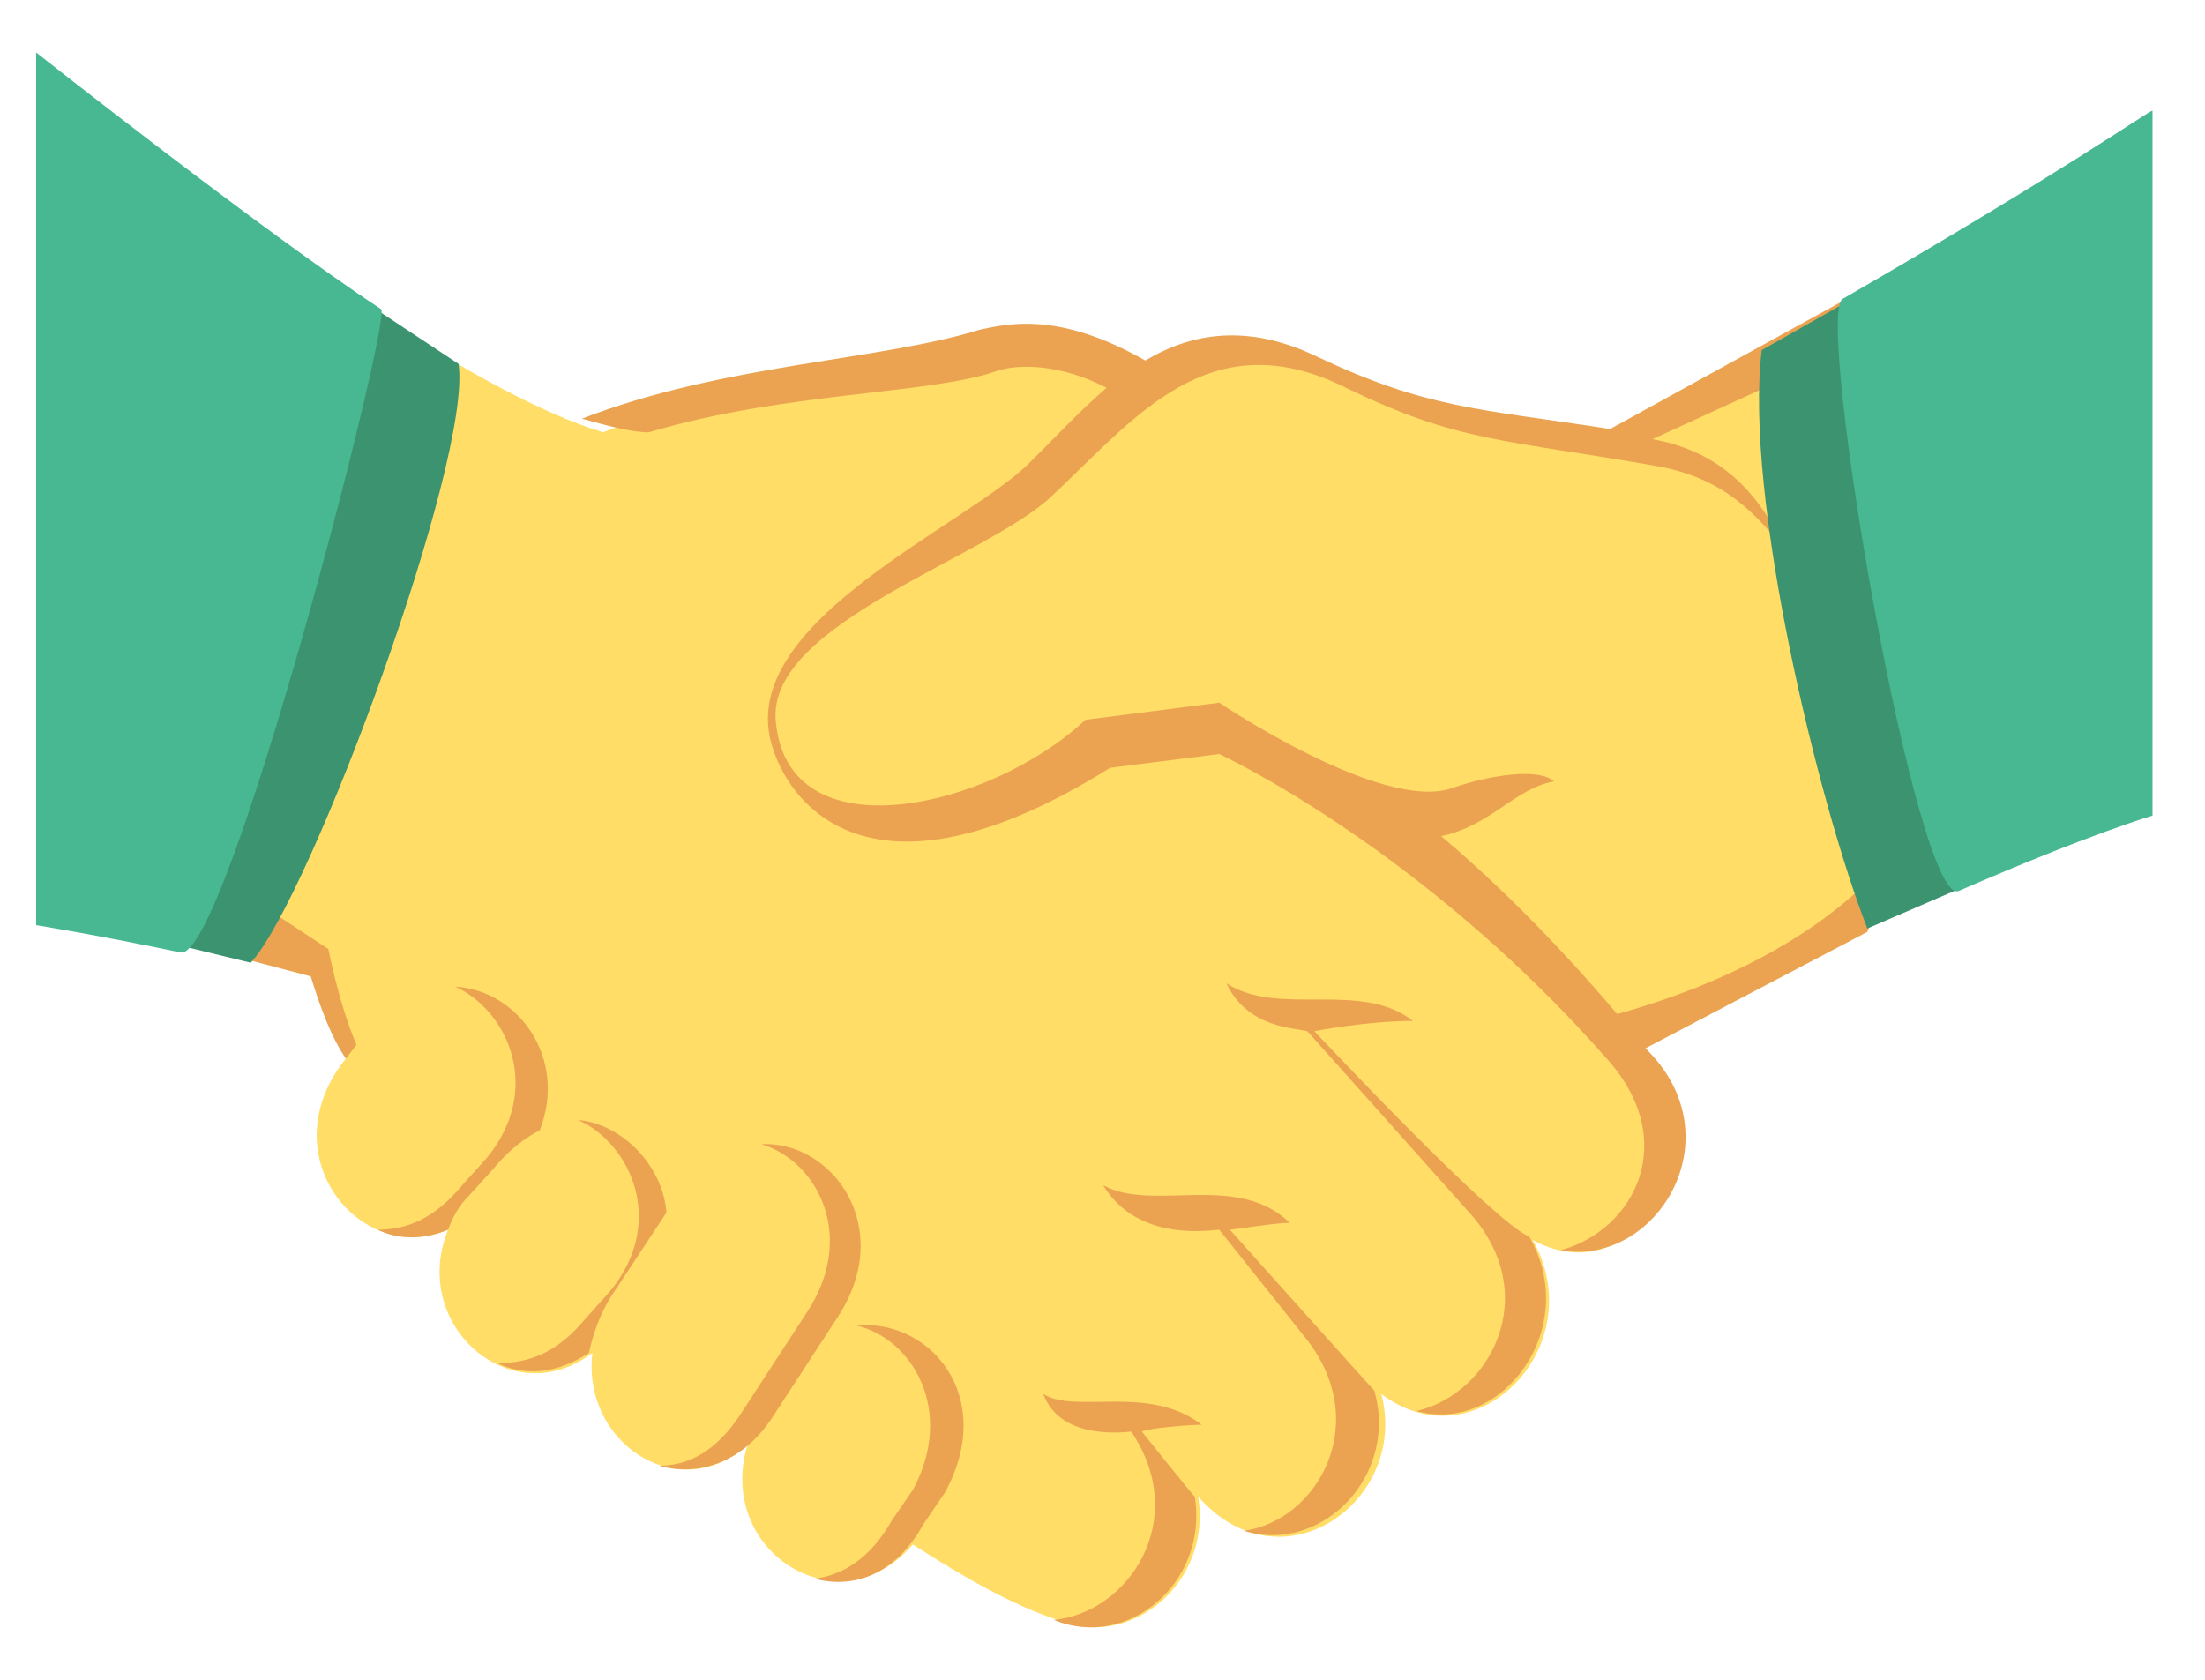 <svg width="21" height="16" viewBox="0 0 21 16" fill="none" xmlns="http://www.w3.org/2000/svg">
<path d="M18.554 8.453L18.152 2.554L15.368 4.216C13.993 3.988 13.624 3.988 12.551 3.499C11.914 3.205 11.109 3.401 10.706 3.629C10.102 3.01 6.179 3.923 5.743 4.118C4.569 3.76 2.825 2.456 2.825 2.456L2.221 9.105L3.026 9.301C3.093 9.529 3.294 10.083 3.294 10.083C2.557 10.996 3.428 12.071 4.267 11.713C3.898 12.625 4.871 13.473 5.642 12.886C5.541 13.734 6.447 14.353 7.118 13.766C6.816 14.777 7.99 15.526 8.694 14.711C9.197 15.037 9.667 15.298 10.069 15.428C10.773 15.722 11.545 15.07 11.411 14.255C12.215 15.168 13.423 14.288 13.155 13.277C14.06 13.962 15.167 12.821 14.597 11.81C15.603 12.365 16.475 10.865 15.502 9.887L18.554 8.453Z" fill="#FFDD67"/>
<path d="M4.335 9.398C4.838 9.626 5.173 10.376 4.637 11.028L4.402 11.289C4.133 11.615 3.865 11.713 3.597 11.713C3.798 11.81 4.033 11.81 4.268 11.713C4.301 11.615 4.368 11.484 4.469 11.386L4.704 11.126C4.838 10.963 5.005 10.832 5.14 10.767C5.408 10.083 4.938 9.431 4.335 9.398ZM8.158 12.625C8.695 12.755 9.097 13.44 8.695 14.19L8.493 14.483C8.292 14.842 8.024 15.005 7.756 15.037C8.124 15.135 8.527 15.005 8.795 14.516L8.996 14.222C9.5 13.31 8.862 12.56 8.158 12.625ZM5.81 12.364L6.347 11.55C6.313 11.093 5.911 10.702 5.509 10.669C6.012 10.898 6.347 11.647 5.81 12.299L5.576 12.56C5.307 12.886 5.039 12.984 4.737 12.984C5.005 13.114 5.307 13.082 5.609 12.886C5.643 12.723 5.71 12.527 5.81 12.364ZM7.252 10.898C7.789 11.061 8.158 11.778 7.688 12.495L7.051 13.473C6.816 13.831 6.548 13.961 6.28 13.961C6.615 14.059 7.051 13.961 7.353 13.505L7.99 12.527C8.527 11.68 7.923 10.865 7.252 10.898ZM11.713 11.713C11.747 11.713 12.149 11.647 12.283 11.647C11.78 11.158 10.975 11.55 10.506 11.289C10.841 11.843 11.545 11.713 11.612 11.713L12.417 12.723C13.088 13.538 12.552 14.483 11.847 14.581C12.585 14.809 13.323 14.059 13.088 13.245C13.055 13.212 11.713 11.713 11.713 11.713ZM12.518 9.822C12.518 9.822 13.021 9.724 13.457 9.724C12.954 9.333 12.183 9.692 11.68 9.366C11.881 9.789 12.317 9.789 12.451 9.822L13.994 11.55C14.698 12.332 14.195 13.277 13.491 13.44C14.295 13.668 15.067 12.658 14.564 11.778C14.228 11.647 12.518 9.822 12.518 9.822Z" fill="#EBA352"/>
<path d="M11.445 13.571C10.942 13.18 10.237 13.473 9.936 13.277C10.103 13.734 10.74 13.636 10.774 13.636C11.344 14.483 10.74 15.364 10.036 15.429C10.74 15.722 11.512 15.07 11.378 14.255C11.344 14.223 10.875 13.636 10.875 13.636C10.942 13.603 11.311 13.571 11.445 13.571ZM18.186 7.899C18.186 7.899 17.616 9.04 15.402 9.659C15.1 9.301 14.463 8.584 13.725 7.964C14.195 7.867 14.43 7.508 14.799 7.443C14.664 7.313 14.195 7.378 13.826 7.508C13.155 7.736 11.612 6.693 11.612 6.693L10.338 6.856C9.432 7.704 7.487 8.16 7.387 6.856C7.32 5.944 9.365 5.324 10.003 4.738C10.807 3.988 11.512 3.043 12.82 3.694C13.893 4.216 14.329 4.183 15.805 4.444C16.308 4.542 16.643 4.77 17.012 5.259C16.71 4.575 16.274 4.281 15.738 4.183L18.085 3.108L18.119 2.554L15.335 4.086C14.061 3.89 13.591 3.89 12.552 3.401C11.881 3.075 11.344 3.173 10.908 3.434C10.103 2.977 9.634 3.075 9.332 3.14C8.393 3.434 6.884 3.466 5.542 3.988C5.777 4.053 6.012 4.118 6.179 4.118C7.487 3.727 8.862 3.76 9.5 3.531C9.701 3.466 10.103 3.466 10.539 3.694C10.271 3.923 10.036 4.183 9.768 4.444C9.131 5.031 7.185 5.878 7.32 6.954C7.387 7.475 8.124 8.844 10.573 7.313L11.612 7.182C11.612 7.182 13.524 8.062 15.302 10.083C16.006 10.865 15.57 11.713 14.866 11.908C15.771 12.071 16.543 10.833 15.671 9.985L17.783 8.877L18.186 7.899Z" fill="#EBA352"/>
<path d="M17.583 2.879L18.69 8.453L17.784 8.844C17.315 7.638 16.61 4.737 16.778 3.335L17.583 2.879Z" fill="#3B946F"/>
<path d="M3.395 9.952C3.227 9.561 3.127 9.04 3.127 9.04L2.288 8.486L2.221 9.105L2.959 9.3C3.06 9.626 3.16 9.887 3.294 10.083L3.395 9.952Z" fill="#EBA352"/>
<path d="M1.718 9.007L3.529 2.912L4.367 3.466C4.501 4.378 2.958 8.55 2.388 9.17L1.718 9.007Z" fill="#3B946F"/>
<path d="M17.549 2.847C17.28 3.01 18.253 8.649 18.655 8.486C19.93 7.932 20.5 7.769 20.5 7.769V1.054C20.466 1.054 19.695 1.608 17.549 2.847ZM0.344 0.5V8.812C0.344 8.812 0.947 8.909 1.719 9.072C2.155 9.17 3.731 3.042 3.63 2.945C2.49 2.195 0.344 0.5 0.344 0.5Z" fill="#47B892"/>
</svg>
